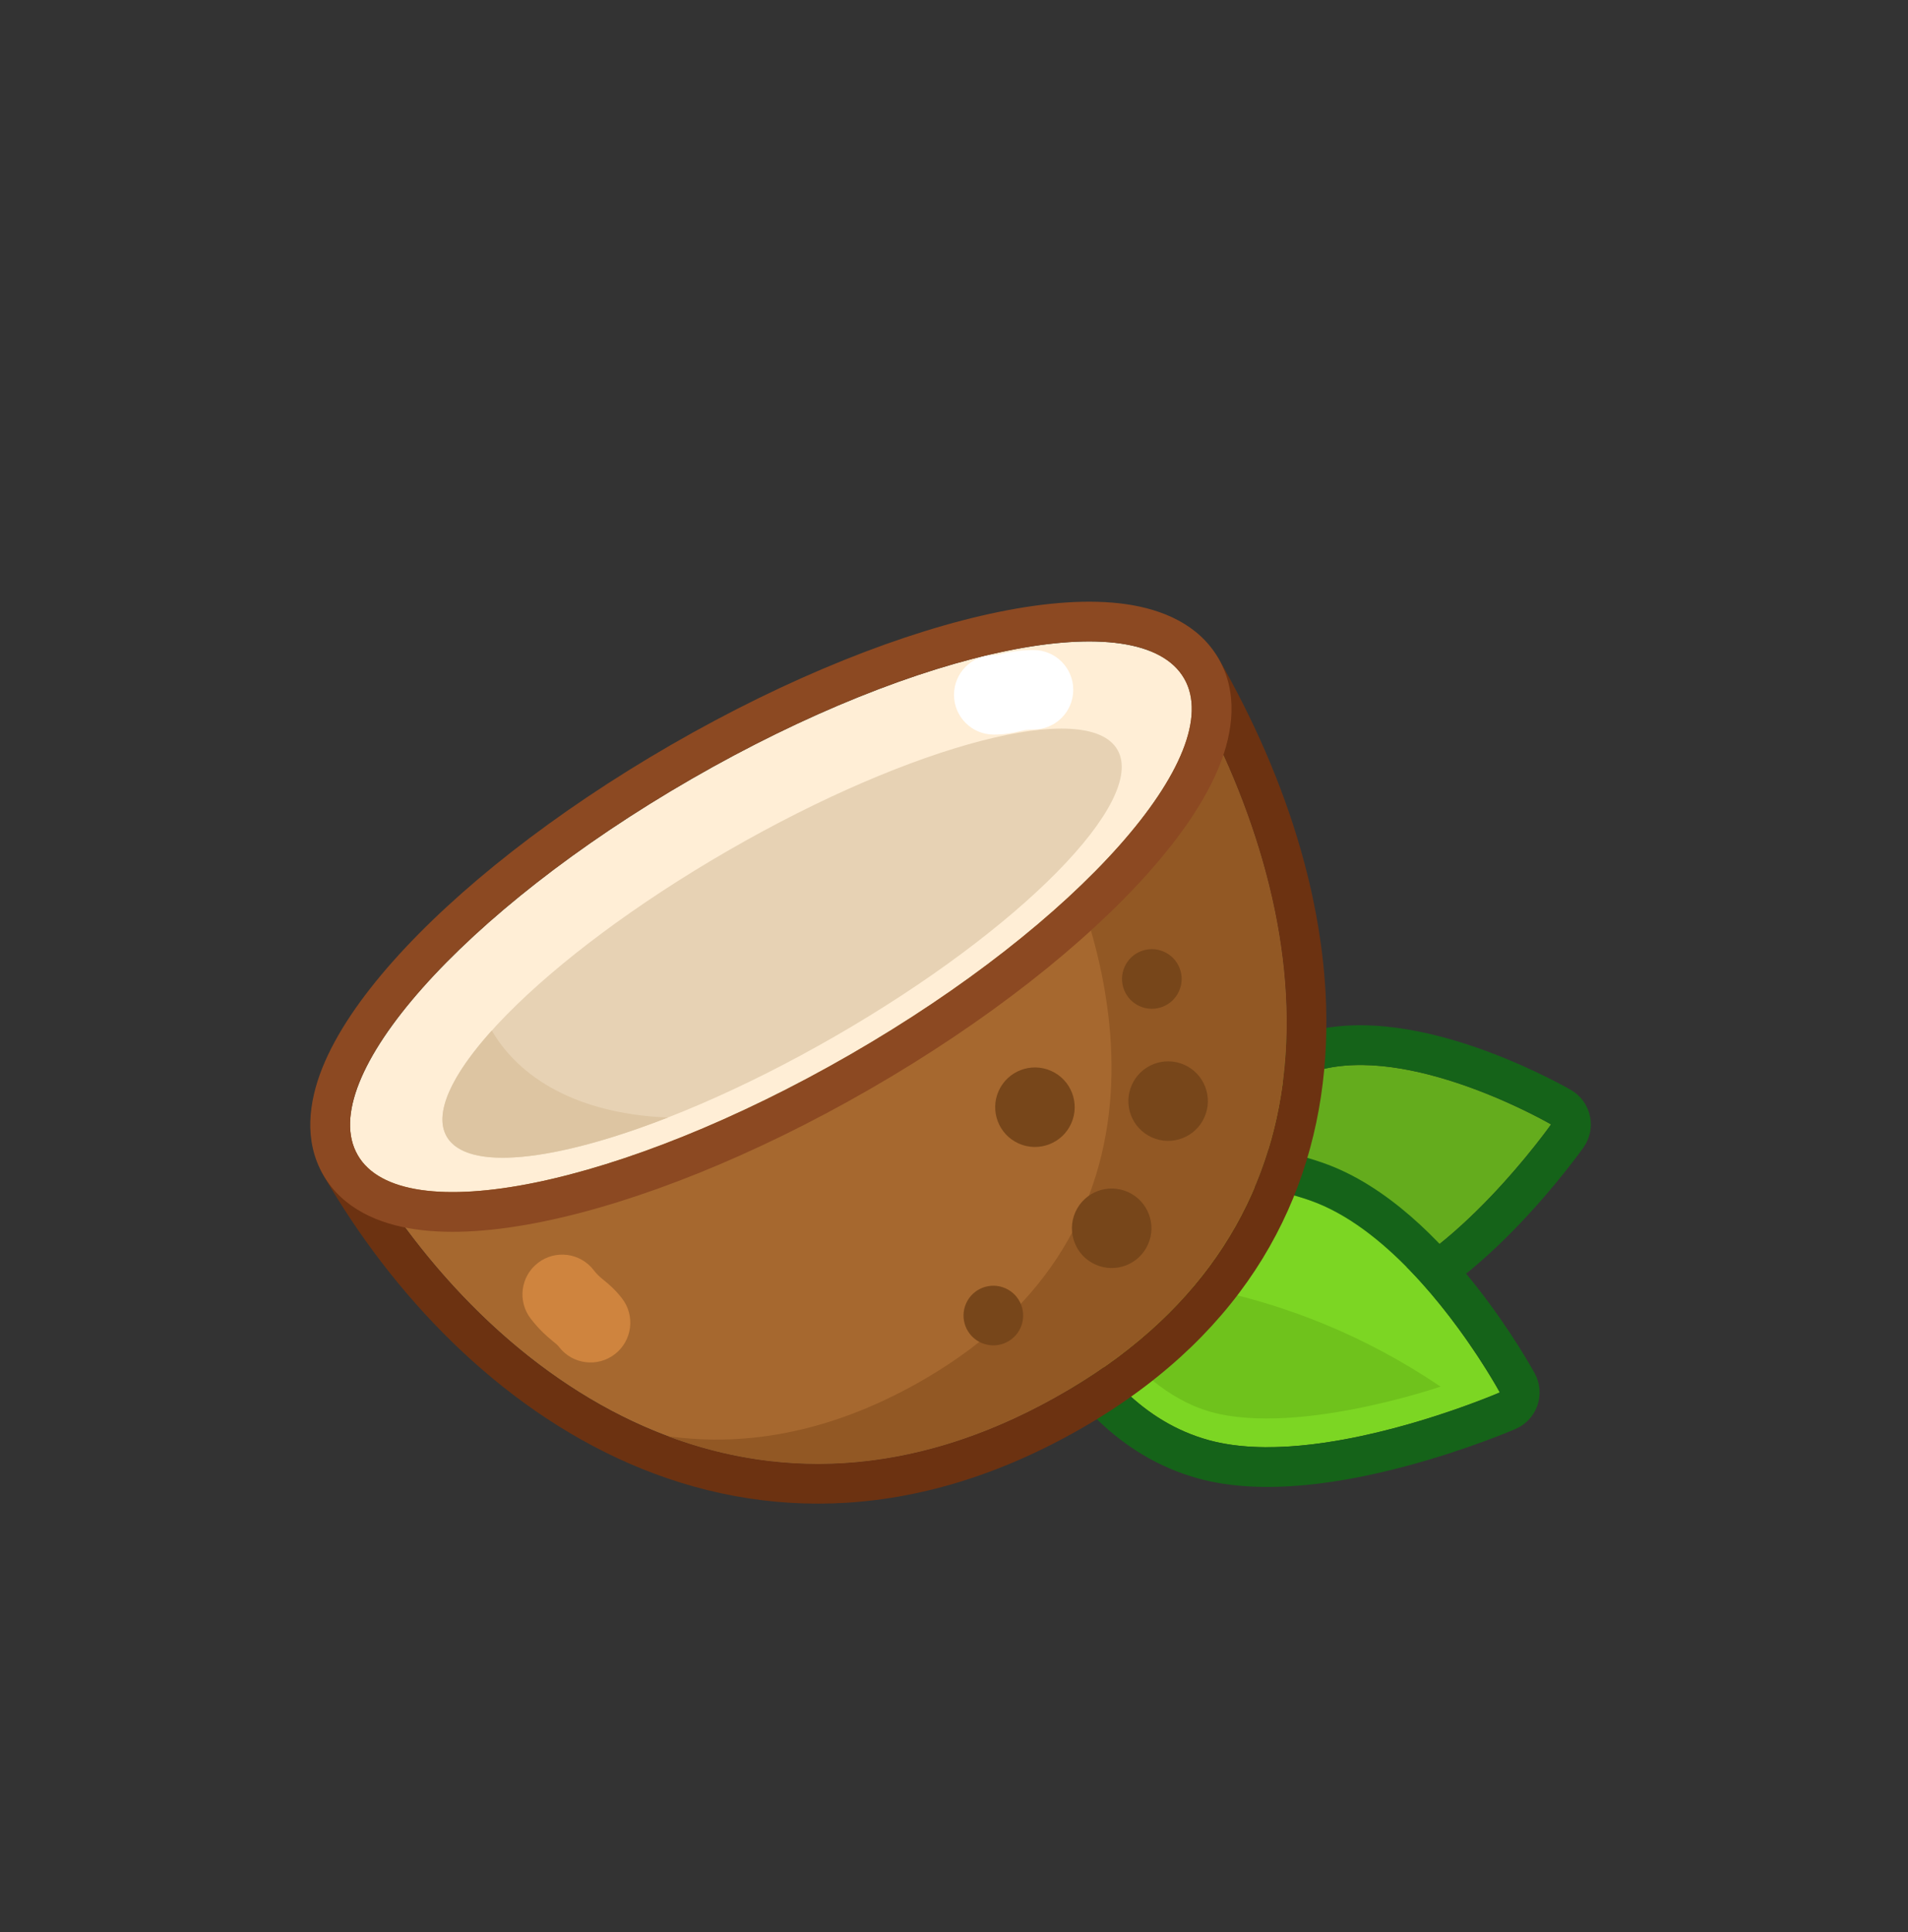 <svg width="80" height="81" viewBox="0 0 80 81" fill="none" xmlns="http://www.w3.org/2000/svg">
<rect x="0" y="0" width="80" height="81" fill="#333333" stroke="none"/>
<path d="M65.035 47.137C65.035 47.137 60.954 52.916 56.98 54.056C52.191 55.43 47.773 50.805 47.773 50.805C47.773 50.805 50.471 45.879 55.607 44.787C59.557 43.948 65.035 47.137 65.035 47.137Z" fill="#64AC1D"/>
<path fill-rule="evenodd" clip-rule="evenodd" d="M66.396 48.099L65.035 47.137L65.874 45.697C66.277 45.932 66.564 46.326 66.663 46.783C66.763 47.239 66.666 47.717 66.396 48.099ZM63.531 46.371C64.453 46.798 65.035 47.137 65.035 47.137C65.035 47.137 64.65 47.682 64.002 48.47C62.539 50.248 59.734 53.266 56.98 54.056C52.191 55.43 47.773 50.805 47.773 50.805C47.773 50.805 50.471 45.879 55.607 44.787C58.269 44.222 61.626 45.486 63.531 46.371ZM47.773 50.805C46.311 50.004 46.311 50.004 46.312 50.003L46.312 50.002L46.314 49.999L46.318 49.992L46.328 49.974C46.337 49.959 46.348 49.939 46.361 49.915C46.389 49.867 46.428 49.801 46.477 49.72C46.577 49.559 46.72 49.335 46.907 49.066C47.279 48.531 47.832 47.809 48.563 47.05C50.013 45.544 52.251 43.796 55.261 43.157C57.724 42.634 60.461 43.371 62.383 44.085C63.383 44.457 64.246 44.855 64.859 45.16C65.167 45.312 65.414 45.443 65.587 45.537C65.674 45.584 65.743 45.623 65.791 45.65C65.815 45.663 65.834 45.674 65.848 45.682L65.865 45.692L65.87 45.695L65.874 45.697C65.874 45.697 65.874 45.697 65.035 47.137C66.396 48.099 66.397 48.098 66.396 48.099L66.394 48.102L66.391 48.107L66.379 48.123C66.369 48.137 66.355 48.156 66.338 48.18C66.303 48.228 66.253 48.297 66.188 48.383C66.06 48.556 65.874 48.8 65.64 49.095C65.173 49.683 64.505 50.481 63.703 51.321C62.164 52.931 59.887 54.956 57.44 55.658C54.415 56.526 51.621 55.472 49.746 54.389C48.789 53.835 48.007 53.238 47.464 52.781C47.191 52.55 46.975 52.353 46.823 52.209C46.748 52.137 46.688 52.078 46.645 52.035C46.623 52.013 46.606 51.996 46.593 51.983L46.577 51.966L46.572 51.96L46.569 51.958L46.568 51.957C46.568 51.956 46.568 51.956 47.773 50.805ZM46.311 50.004L47.773 50.805L46.568 51.956C46.066 51.431 45.962 50.641 46.311 50.004Z" fill="#156319"/>
<path d="M62.886 58.373C62.886 58.373 55.329 61.647 50.687 60.374C45.093 58.84 43.501 51.565 43.501 51.565C43.501 51.565 49.168 48.301 54.935 50.326C59.371 51.884 62.886 58.373 62.886 58.373Z" fill="#7CD623"/>
<path fill-rule="evenodd" clip-rule="evenodd" d="M63.549 59.902L62.886 58.373L64.352 57.579C64.574 57.99 64.614 58.475 64.462 58.917C64.309 59.359 63.978 59.716 63.549 59.902ZM62.01 56.933C62.571 57.791 62.886 58.373 62.886 58.373C62.886 58.373 62.284 58.634 61.315 58.98C58.852 59.859 54.019 61.288 50.687 60.374C45.093 58.84 43.501 51.565 43.501 51.565C43.501 51.565 49.168 48.301 54.935 50.326C58.042 51.417 60.697 54.928 62.01 56.933ZM43.501 51.565C42.669 50.121 42.669 50.12 42.67 50.12L42.671 50.12L42.674 50.118L42.681 50.114L42.702 50.102C42.718 50.093 42.74 50.081 42.767 50.066C42.822 50.036 42.898 49.995 42.994 49.946C43.187 49.847 43.46 49.714 43.803 49.562C44.487 49.26 45.46 48.883 46.631 48.575C48.953 47.963 52.178 47.592 55.487 48.754C58.176 49.698 60.411 52.036 61.883 53.901C62.644 54.867 63.256 55.777 63.678 56.446C63.889 56.781 64.054 57.058 64.168 57.254C64.225 57.352 64.269 57.43 64.3 57.485C64.315 57.513 64.327 57.535 64.336 57.55L64.347 57.569L64.35 57.575L64.352 57.579C64.352 57.579 64.352 57.579 62.886 58.373C63.549 59.902 63.549 59.902 63.549 59.902L63.545 59.904L63.539 59.906L63.518 59.915C63.501 59.923 63.476 59.933 63.444 59.946C63.382 59.973 63.291 60.01 63.176 60.057C62.946 60.149 62.617 60.279 62.208 60.429C61.393 60.729 60.253 61.115 58.958 61.461C56.457 62.129 53.029 62.745 50.247 61.981C46.816 61.041 44.725 58.377 43.533 56.193C42.926 55.081 42.516 54.028 42.257 53.255C42.126 52.867 42.033 52.545 41.971 52.315C41.94 52.2 41.916 52.107 41.9 52.04C41.892 52.007 41.886 51.98 41.881 51.96L41.876 51.936L41.874 51.927L41.873 51.924L41.873 51.923C41.873 51.922 41.872 51.921 43.501 51.565ZM42.669 50.121L43.501 51.565L41.872 51.921C41.717 51.212 42.039 50.483 42.669 50.121Z" fill="#156319"/>
<path d="M50.434 59.083C53.988 60.331 60.399 58.129 60.399 58.129C53.889 53.719 47.453 53.437 45.16 53.517C45.16 53.517 46.88 57.834 50.434 59.083Z" fill="#6FC21C"/>
<path d="M44.813 58.258C57.083 51 55.167 38.011 49.649 28.442L14.997 48.422C20.514 57.991 31.725 66 44.813 58.258Z" fill="#A6682F"/>
<path fill-rule="evenodd" clip-rule="evenodd" d="M48.817 26.998C49.614 26.538 50.633 26.812 51.093 27.61C53.954 32.571 55.959 38.542 55.564 44.33C55.163 50.219 52.277 55.779 45.661 59.693C38.66 63.834 32.023 63.805 26.401 61.36C20.86 58.95 16.437 54.257 13.553 49.254C13.093 48.457 13.367 47.438 14.164 46.978L48.817 26.998ZM15.867 49.844C21.64 58.752 32.38 65.613 44.813 58.258C56.469 51.363 55.323 39.298 50.45 29.904C50.193 29.409 49.926 28.921 49.649 28.442L14.997 48.422C15.273 48.9 15.563 49.375 15.867 49.844Z" fill="#6C3211"/>
<path fill-rule="evenodd" clip-rule="evenodd" d="M49.649 28.442C55.167 38.011 57.083 51 44.813 58.258C38.658 61.899 32.919 62.056 27.991 60.206C31.34 60.677 35.026 60.026 38.908 57.73C49.246 51.614 47.631 40.671 42.983 32.609L15.137 48.663C15.09 48.583 15.043 48.502 14.997 48.422L49.649 28.442Z" fill="#925824"/>
<path d="M50.501 46.836C50.128 47.677 49.143 48.056 48.302 47.683C47.46 47.309 47.081 46.325 47.455 45.483C47.828 44.642 48.813 44.263 49.654 44.636C50.495 45.01 50.875 45.995 50.501 46.836Z" fill="#77461A"/>
<path d="M49.437 41.547C49.157 42.178 48.419 42.462 47.788 42.182C47.157 41.902 46.872 41.163 47.153 40.532C47.433 39.901 48.171 39.617 48.802 39.897C49.433 40.177 49.718 40.916 49.437 41.547Z" fill="#77461A"/>
<path d="M48.135 52.167C47.761 53.009 46.776 53.388 45.935 53.014C45.094 52.641 44.714 51.656 45.088 50.815C45.461 49.974 46.446 49.594 47.288 49.968C48.129 50.341 48.508 51.326 48.135 52.167Z" fill="#77461A"/>
<path d="M44.917 47.092C44.544 47.933 43.559 48.312 42.717 47.939C41.876 47.565 41.497 46.581 41.87 45.739C42.244 44.898 43.229 44.519 44.07 44.892C44.911 45.266 45.291 46.251 44.917 47.092Z" fill="#77461A"/>
<path d="M42.792 55.657C42.512 56.288 41.773 56.572 41.142 56.292C40.511 56.012 40.227 55.273 40.507 54.642C40.787 54.011 41.526 53.727 42.157 54.007C42.788 54.287 43.072 55.026 42.792 55.657Z" fill="#77461A"/>
<path d="M49.65 28.442C51.489 31.631 45.222 38.69 35.653 44.207C26.084 49.724 16.836 51.611 14.997 48.422C13.158 45.232 19.424 38.173 28.993 32.656C38.562 27.139 47.81 25.252 49.65 28.442Z" fill="#FFEED6"/>
<path fill-rule="evenodd" clip-rule="evenodd" d="M48.176 36.558C45.495 39.578 41.382 42.828 36.486 45.651C31.589 48.474 26.716 50.405 22.759 51.212C20.79 51.614 18.953 51.758 17.415 51.534C15.9 51.314 14.377 50.683 13.553 49.254C12.729 47.825 12.946 46.191 13.514 44.77C14.092 43.326 15.136 41.808 16.471 40.305C19.151 37.285 23.264 34.036 28.161 31.212C33.057 28.389 37.93 26.458 41.887 25.651C43.856 25.249 45.693 25.106 47.232 25.33C48.746 25.55 50.269 26.18 51.093 27.609C51.917 29.039 51.7 30.673 51.132 32.094C50.554 33.537 49.51 35.055 48.176 36.558ZM35.653 44.207C45.222 38.69 51.489 31.632 49.649 28.442C47.81 25.252 38.562 27.139 28.993 32.656C19.424 38.173 13.158 45.232 14.997 48.422C16.836 51.611 26.084 49.724 35.653 44.207Z" fill="#8C4922"/>
<path fill-rule="evenodd" clip-rule="evenodd" d="M45 28.916C45 29.837 44.254 30.583 43.334 30.583C43.088 30.583 42.961 30.609 42.79 30.648C42.773 30.652 42.755 30.656 42.736 30.66C42.514 30.712 42.151 30.795 41.667 30.795C40.746 30.795 40 30.049 40 29.129C40 28.208 40.746 27.462 41.667 27.462C41.766 27.462 41.799 27.455 42.054 27.397C42.352 27.33 42.746 27.25 43.334 27.25C44.254 27.25 45 27.996 45 28.916Z" fill="white"/>
<path d="M46.853 31.431C48.092 33.58 42.801 38.952 35.035 43.43C27.269 47.908 19.969 49.795 18.73 47.647C17.491 45.498 22.782 40.126 30.548 35.648C38.314 31.17 45.614 29.283 46.853 31.431Z" fill="#E7D2B4"/>
<path fill-rule="evenodd" clip-rule="evenodd" d="M28.005 46.847C24.678 46.719 21.965 45.498 20.619 43.202C18.927 45.082 18.176 46.686 18.73 47.647C19.578 49.118 23.268 48.697 28.005 46.847Z" fill="#DDC5A2"/>
<path fill-rule="evenodd" clip-rule="evenodd" d="M22.552 52.945C23.279 52.381 24.326 52.514 24.89 53.242C25.04 53.435 25.139 53.52 25.274 53.631C25.288 53.642 25.302 53.654 25.317 53.666C25.493 53.81 25.782 54.046 26.079 54.429C26.642 55.157 26.509 56.203 25.782 56.767C25.054 57.331 24.007 57.198 23.444 56.471C23.383 56.392 23.357 56.37 23.155 56.204C22.919 56.01 22.615 55.748 22.255 55.283C21.691 54.556 21.824 53.509 22.552 52.945Z" fill="#CF843E"/>
</svg>
